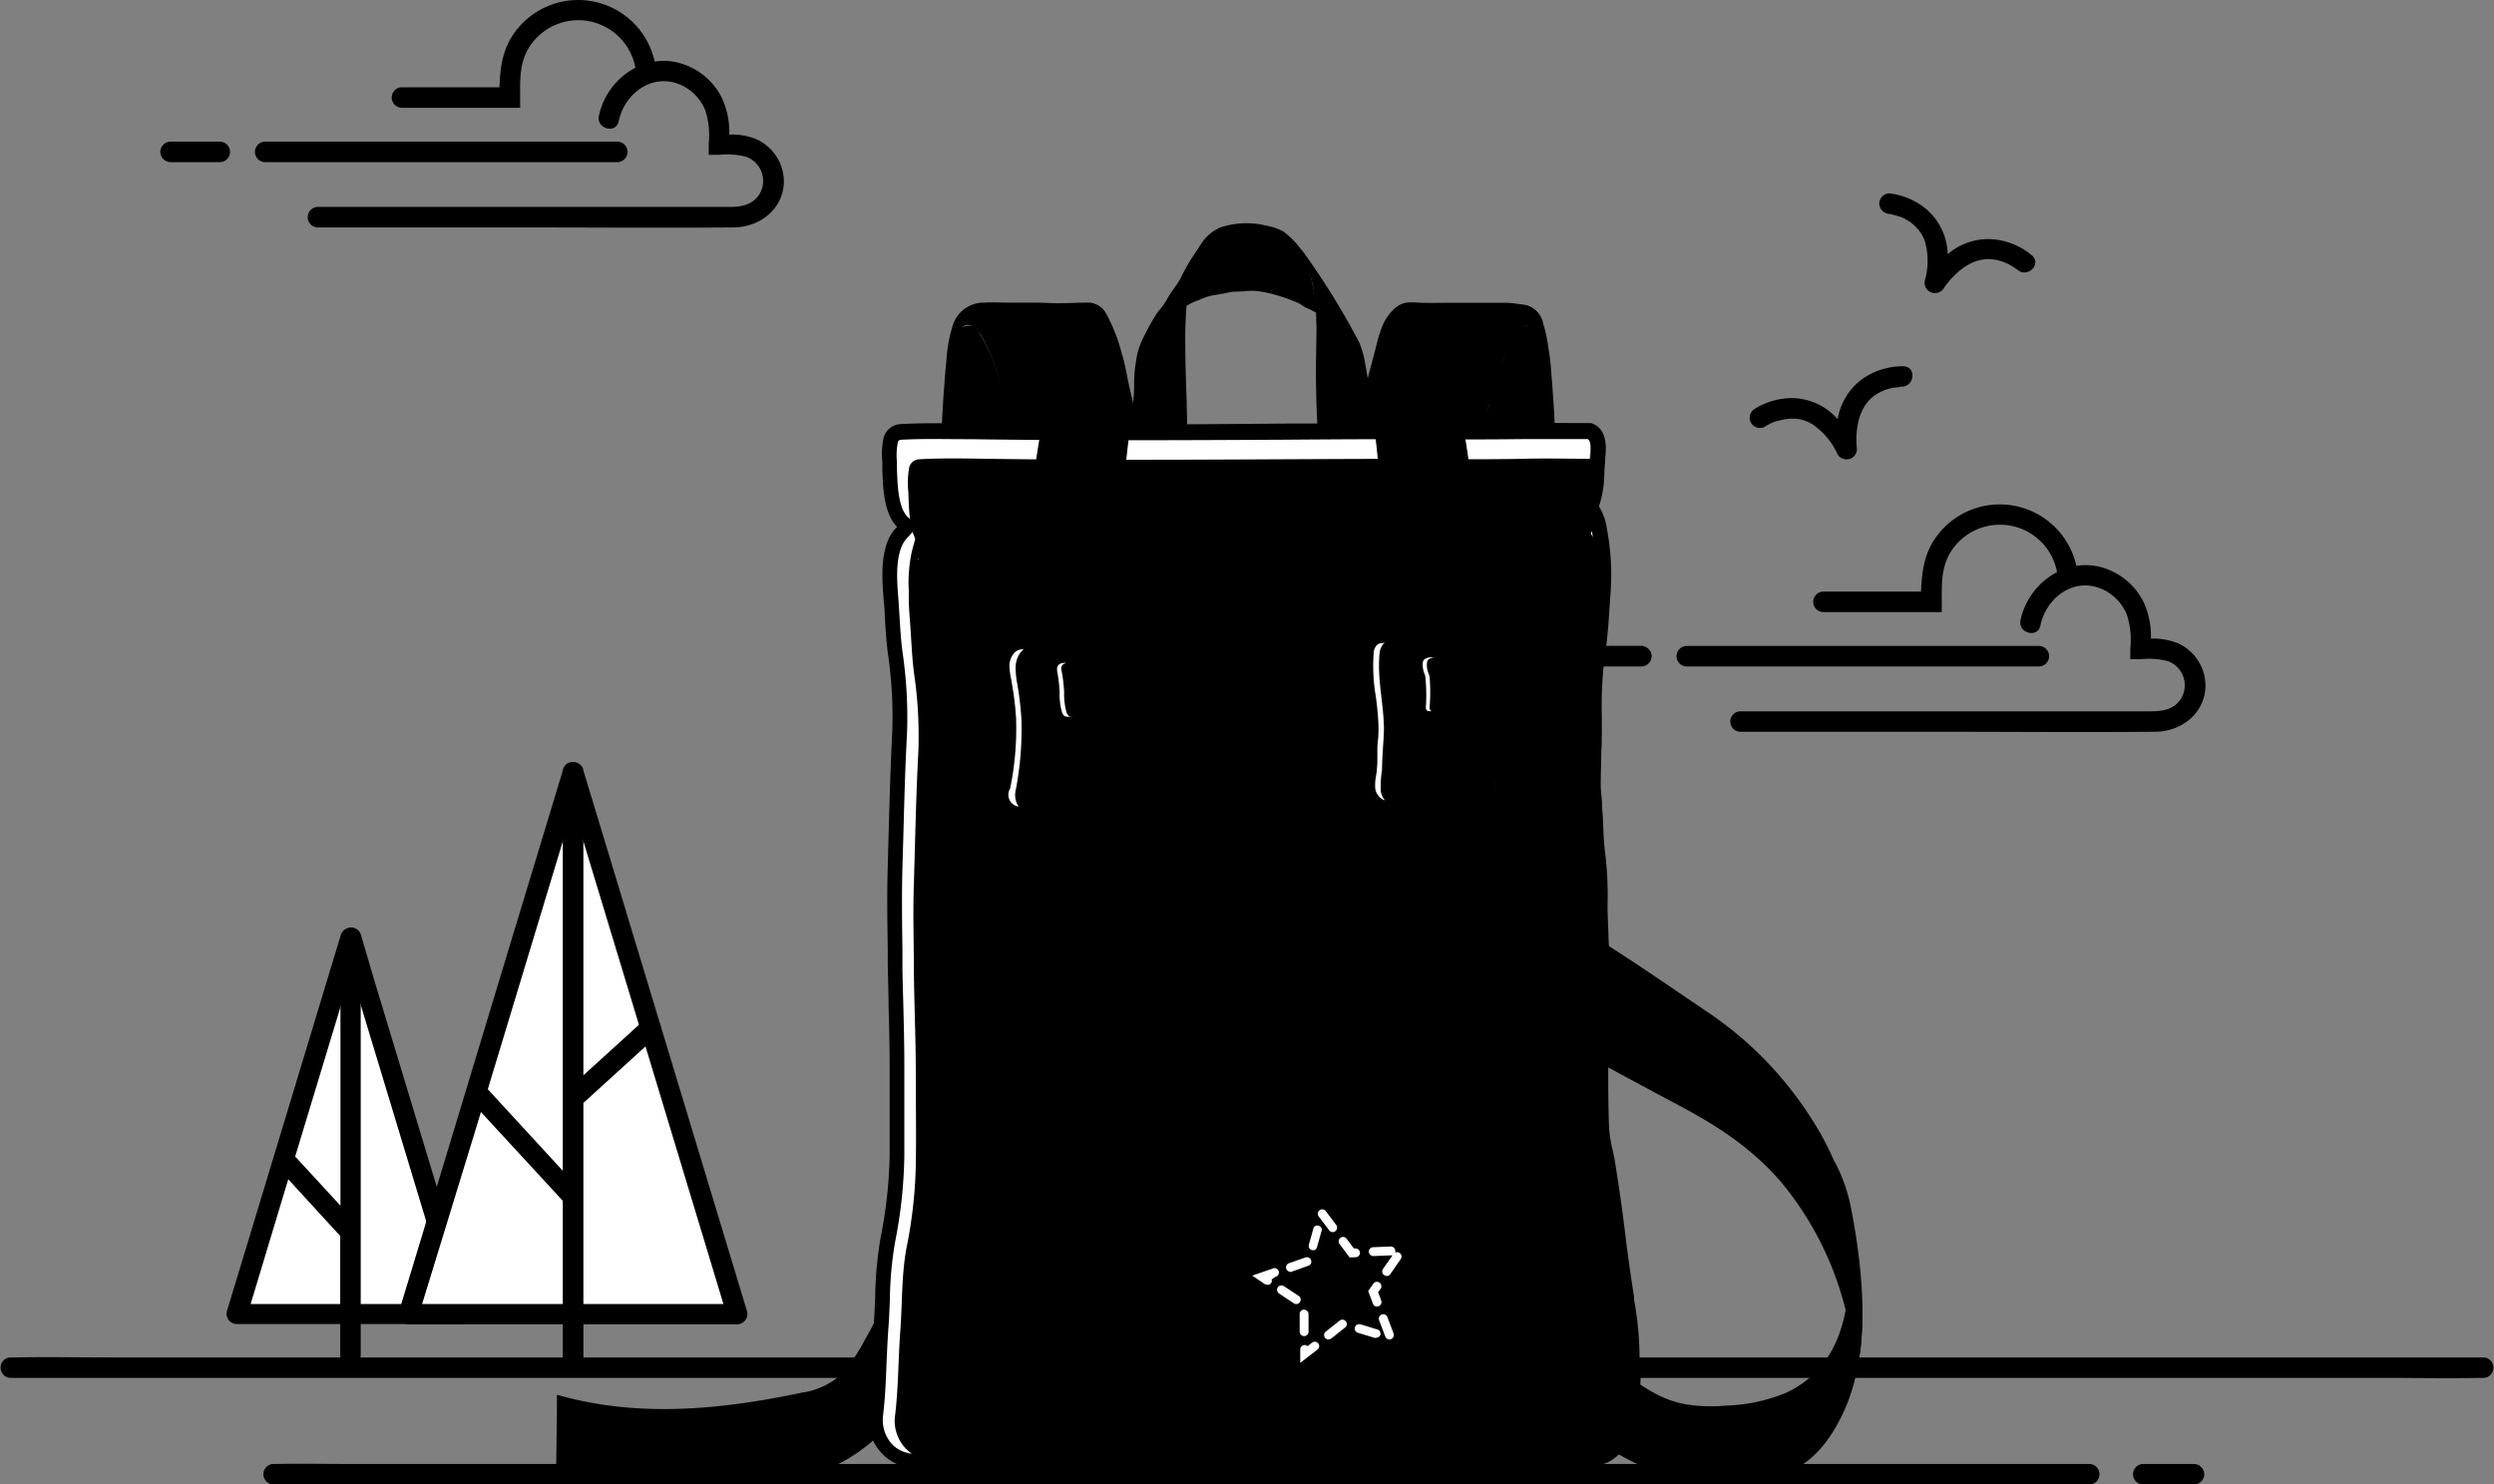 <svg xmlns="http://www.w3.org/2000/svg" viewBox="0 0 304 181">
  <rect x="0" y="0" width="304" height="181" fill="#808080" stroke="none"/>
  <g>
    <path class="slds-illustration__fill-primary" d="M185.78,110.19c.39,4.66,1.09,10.19,1.7,14.83,5.31,2.84,10.62,5.73,15.93,8.57,4.73,2.52,9.6,5.18,13.94,10.12a39.15,39.15,0,0,1,8.94,20.8c.56-3.37,0-7.3-.37-11-.71-6.94-2.35-11.94-5.48-16.8a43.86,43.86,0,0,0-12.92-13.18c-5.36-3.63-10.72-7.36-16.13-10.57A34,34,0,0,0,185.78,110.19Z"/>
    <path class="slds-illustration__fill-secondary" d="M226.22,167.79l-.38-3.23A39.07,39.07,0,0,0,217,144c-4.38-5-9.39-7.66-13.81-10q-4.41-2.36-8.81-4.74l-7.11-3.83-.21-.11,0-.23c-.63-4.75-1.32-10.23-1.71-14.85l-.06-.72.67.25a33.17,33.17,0,0,1,5.69,2.83c4.54,2.68,9.1,5.78,13.51,8.78l2.65,1.8a44.15,44.15,0,0,1,13.05,13.31c3.18,4.94,4.84,10,5.55,17l.14,1.36a37.24,37.24,0,0,1,.23,9.74Zm-38.31-43.07,6.91,3.73c2.93,1.58,5.87,3.17,8.8,4.73,4.49,2.4,9.58,5.11,14.07,10.22a38.84,38.84,0,0,1,8.37,17c-.06-1.78-.25-3.62-.45-5.43l-.14-1.37c-.7-6.82-2.32-11.78-5.41-16.6a43.43,43.43,0,0,0-12.79-13l-2.65-1.8c-4.4-3-9-6.09-13.47-8.76a35.29,35.29,0,0,0-4.85-2.49C186.69,115.25,187.32,120.29,187.91,124.72Z"/>
    <polygon fill="#FFFFFF" points="42.75 113.72 28.49 160.84 57.01 160.84 42.75 113.72"/>
    <path class="slds-illustration__fill-secondary" d="M54.8,159H30.55L34.77,145l7.46-24.62,1.72-5.7c.47-1.54-1.94-2.2-2.41-.67l-4.7,15.53-7.45,24.62-1.73,5.7a1.26,1.26,0,0,0,1.21,1.58H56.62a1.26,1.26,0,0,0,1.21-1.58l-4.7-15.52-7.45-24.62L44,114a1.25,1.25,0,0,0-2.41.67l4.7,15.52,7.45,24.62Z"/>
    <path class="slds-illustration__fill-secondary" d="M194.08,81.26h6A1.26,1.26,0,0,0,201.32,80a1.28,1.28,0,0,0-1.25-1.25h-6a1.25,1.25,0,0,0,0,2.5Z"/>
    <path class="slds-illustration__fill-secondary" d="M205.61,81.26h42.91a1.25,1.25,0,0,0,0-2.5H205.61a1.25,1.25,0,0,0,0,2.5Z"/>
    <path class="slds-illustration__fill-secondary" d="M265.54,78.46a7.93,7.93,0,0,0-3.36-.59,10,10,0,0,0-.91-4.5,8.22,8.22,0,0,0-4.66-4.06,7.38,7.38,0,0,0-3.52-.32,9.56,9.56,0,0,0-16.93-3.73c-1.61,2.1-1.9,4.39-2,6.87H222.27a1.25,1.25,0,0,0,0,2.5h14.42V73.38c0-2.21-.09-4.29,1.17-6.21a7.08,7.08,0,0,1,12.88,2.59,8.61,8.61,0,0,0-4.45,5.86c-.33,1.57,2.08,2.24,2.41.67.71-3.41,4.08-6,7.55-4.45a5.75,5.75,0,0,1,3,3.11,9.86,9.86,0,0,1,.42,4.08h0v1.35h1.25a9.18,9.18,0,0,1,3.35.24,3.13,3.13,0,0,1,1.57,4.58c-.87,1.35-2.3,1.53-3.74,1.53H212.05a1.25,1.25,0,0,0,0,2.49h23.83c8.93,0,17.86.08,26.78,0,3.16,0,6.06-2.16,6.17-5.5A5.71,5.71,0,0,0,265.54,78.46Z"/>
    <path class="slds-illustration__fill-secondary" d="M1.21,168H290.57c3.9,0,7.81.08,11.71,0h.51a1.25,1.25,0,0,0,0-2.49H13.43c-3.9,0-7.81-.08-11.71,0H1.21a1.25,1.25,0,0,0,0,2.49Z"/>
    <path class="slds-illustration__fill-primary" d="M33.36,181H245.7c2.86,0,5.73.07,8.6,0h.36a1.25,1.25,0,0,0,0-2.5H42.33c-2.86,0-5.73-.06-8.6,0h-.37a1.25,1.25,0,0,0,0,2.5Z"/>
    <path class="slds-illustration__fill-primary" d="M261.25,181h6.18a1.26,1.26,0,0,0,1.25-1.25,1.28,1.28,0,0,0-1.25-1.25h-6.18a1.25,1.25,0,0,0,0,2.5Z"/>
    <path class="slds-illustration__fill-primary" d="M109.56,150.51c-.12,5.14-2.16,9.4-4.22,13a17.61,17.61,0,0,1-3.23,4.43,8.92,8.92,0,0,1-4.3,1.85c-9.94,2.09-20,3.11-29.92.27,0,3-.08,7.4-.12,10.4,9.78.6,14.18.47,21.36.48,5.27,0,8.66-.3,12.82-2.32s8.16-5.85,10.91-11.85A111.52,111.52,0,0,0,109.56,150.51Z"/>
    <path fill="#FFFFFF" d="M118.22,52.33c-2.93,0-5.59-.1-8.52.07a1.32,1.32,0,0,0-1.18.92,10.89,10.89,0,0,0-.12,3.14c.09,2.56.1,6.18,2.19,7.3a11.06,11.06,0,0,0-1.46,1.92c-.91,2-.73,4.62-.56,6.81s.23,4.46.52,6.67a53.43,53.43,0,0,1,.53,9.7c-.28,5.4-.39,10.87-.55,16.24-.11,4,0,7.74,0,11.71.06,4.12.22,8.2.23,12.32,0,3.68,0,7.44,0,11.13a56.89,56.89,0,0,1-1.1,10.14c-.69,3.5-.55,7.08-.83,10.67s-.22,7-.63,10.44a5,5,0,0,0,4.76,5.71c3.46.06,6.94-.07,10.4-.07,18,0,35.9.12,53.63,0,5.83,0,11.54.41,17.36,0a5.35,5.35,0,0,0,1.77-.39c1.88-.94,2.71-2.91,3.33-4.64.42-1.18-.05-2.56.12-3.8a32,32,0,0,0-.09-4.15,42.21,42.21,0,0,0-.68-6.54c-.29-1.85-.56-3.73-.81-5.55-.18-1.34-.32-2.65-.5-4-.29-2.23-.63-4.51-1-6.75a36.91,36.91,0,0,1-.74-4.39c-.09-2.52-.11-5-.11-7.48,0-2.07.17-4.11.17-6.17v-5.92l-.24-6.8a50,50,0,0,0-.28-6.81c-.27-1.9-.21-3.84-.39-5.75-.06-.68-.2-1.83-.21-2.51,0-2.37.13-5,.13-7.47a56.74,56.74,0,0,1,.38-8.55c.4-2.52.5-5,.68-7.59a29.21,29.21,0,0,0-.44-7.56,5.3,5.3,0,0,0-1.12-2.69c.83-1.35.73-4.06.91-5.94.13-1.27.26-2.9-1-3.38-2.75,0-5.41-.07-8.21,0-3.78,0-7.38.06-11.26,0C154.66,52.35,136.72,52.6,118.22,52.33Z"/>
    <path class="slds-illustration__fill-secondary" d="M191.55,161.07A86.74,86.74,0,0,0,192.84,174a25.42,25.42,0,0,0,23.61,6c3.59-.89,6.15-3.41,8.15-7.58,3.41-7.11,2.67-16.61,1.05-25a20.67,20.67,0,0,0-2.09-5.93,51.84,51.84,0,0,1,1.82,11.63c.17,3.88-.28,7.86-1.79,10.94a12.16,12.16,0,0,1-5.86,5.75,20.67,20.67,0,0,1-7.33,1.57,19.43,19.43,0,0,1-5-.17,12.82,12.82,0,0,1-3.34-1.14,20.61,20.61,0,0,1-2.56-1.56A33.48,33.48,0,0,1,191.55,161.07Z"/>
    <path class="slds-illustration__fill-primary" d="M116.12,42.59a5.23,5.23,0,0,1,.8-2.37,1.54,1.54,0,0,1,1.33-.49,1.06,1.06,0,0,1,.65.2,2,2,0,0,1,.45.62,23.37,23.37,0,0,1,1.46,2.82c1.12,2.65,2.08,6.94,3.26,9.5-.09-.2-1.12,0-1.3,0H117.2a4.7,4.7,0,0,1-1.76-1,8.2,8.2,0,0,1,0-2c0-.75.07-1.5.12-2.25C115.71,45.89,115.86,44.22,116.12,42.59Z"/>
    <path class="slds-illustration__fill-secondary" d="M123.68,51.91c-1-1.63-1.39-3.93-2-6a22.82,22.82,0,0,0-2-4.87c-.45-.8-1.18-1.44-1.77-1.43s-1,.78-1.28,1.62a36.71,36.71,0,0,0-.86,5.91c-.14,1.33-.28,3.36-.36,4.76l-.62,0c.09-1.34.15-2.87.25-4.09s.16-2.45.31-3.71a17.55,17.55,0,0,1,.79-4.43,3.94,3.94,0,0,1,3.83-2.77c1-.06,2.18,0,3.27,0h3.17c.92,0,1.82.09,2.78.07,1.19,0,2.36-.08,3.54-.08a2.57,2.57,0,0,1,2.14,1.42,21.12,21.12,0,0,1,1.88,4.84c.5,1.67.66,3,1,4.41.27,1.14.55,2.28.72,3.48.07.48.15.78.19,1.17C133.67,52.27,128.68,52,123.68,51.91Z"/>
    <path class="slds-illustration__fill-primary" d="M144.52,37.36a17.34,17.34,0,0,1,.23-2.17,22.34,22.34,0,0,1,.38-2.22,8.75,8.75,0,0,1,1.57-3.65,5.5,5.5,0,0,1,2-1.57,10.2,10.2,0,0,1,5.66-.24,7.2,7.2,0,0,1,2.06.71,10.27,10.27,0,0,1,2.34,2.43,8.28,8.28,0,0,1,1,2.93c.11.45.16.92.27,1.37a14.31,14.31,0,0,1,.47,3.24,7.78,7.78,0,0,0-1.29-.66c-.33-.17-.64-.44-1-.6a19.55,19.55,0,0,0-2.28-.84,15.24,15.24,0,0,0-2.45-.57,7,7,0,0,0-1.89,0c-.63.06-1.27,0-1.89.15s-1.48.26-2.21.41a10.45,10.45,0,0,0-1.38.51,7.26,7.26,0,0,0-1.36.63A2.45,2.45,0,0,0,144.52,37.36Z"/>
    <path class="slds-illustration__fill-secondary" d="M146.81,29.34a13.92,13.92,0,0,0-2,6.08,53.09,53.09,0,0,0-.33,6.93c0,3.27.22,6.47.21,9.74-2.34-.1-4.71,0-7.06.12a9.12,9.12,0,0,0,.24-1.45,20.38,20.38,0,0,0,.37-3.93,16.43,16.43,0,0,1,.24-2.82,8.52,8.52,0,0,1,.92-2.9A25,25,0,0,1,141.15,38a8.81,8.81,0,0,0,1.18-1.64c.4-.77,1.19-1.66,1.58-2.44A23,23,0,0,1,146.81,29.34Z"/>
    <path class="slds-illustration__fill-secondary" d="M160.61,52.35q-.29-5-.17-9.92c0-1.11.07-2.22,0-3.33a21.9,21.9,0,0,0-1.79-8.67,91.8,91.8,0,0,1,7,11.26,11,11,0,0,1,.71,2.38c.12.7.25,1.39.36,2.1,0,.32,0,.65.12,1s.09.36.12.55a3.94,3.94,0,0,1,0,.6l0,3.66a25.12,25.12,0,0,1-3.77.31,9.93,9.93,0,0,0-1.22,0A5.42,5.42,0,0,1,160.61,52.35Z"/>
    <path class="slds-illustration__stroke-primary slds-illustration__fill-primary" stroke-miterlimit="10" stroke-width="0.25" d="M180.6,51.87l.52-1.43a10.67,10.67,0,0,0,.38-1.17c.13-.59.19-1.22.34-1.79a9.29,9.29,0,0,1,.43-1.12c.29-.7.56-1.44.83-2.18a10.7,10.7,0,0,0,.38-1.21,4.25,4.25,0,0,1,.45-1.41c.22-.3.57-.39.67-.85.14-.63.71-.69,1.09-.87a1.42,1.42,0,0,1,1.06-.14,1.4,1.4,0,0,1,.79,1.1c0,.17,0,.36.06.54a9.09,9.09,0,0,0,.15.91c.09.44.19.87.3,1.3.06.25.13.49.17.75s0,.38.06.57c.19,2.31.28,4.65.25,7C185.87,51.91,183.26,51.91,180.6,51.87Z"/>
    <path class="slds-illustration__fill-secondary" d="M165.22,51.81,167.8,42a15.3,15.3,0,0,1,.71-2.26,5.84,5.84,0,0,1,1.73-2.33c1-.75,2-.52,3.1-.49s2.33,0,3.49,0,2.34,0,3.5,0,2,0,3.11,0c.82,0,1.66.15,2.47.25a2.89,2.89,0,0,1,2.2,2.29,19.19,19.19,0,0,1,.67,3.27,19,19,0,0,1,.26,2.08c.12,1.51.22,2.72.31,4.15.07,1,.14,2,.14,3.07h-1.08c0-1.71-.12-3.41-.24-5.11-.07-1.12-.21-2.2-.31-3.31a14.58,14.58,0,0,0-.6-3,1.26,1.26,0,0,0-1.12-.93,2.5,2.5,0,0,0-1.46,1.14,10.42,10.42,0,0,0-1.49,3.29c-.38,1.19-.72,2.42-1.14,3.59-.25.71-.48,1.39-.72,2.23s-.36,1.41-.56,2.09A98.47,98.47,0,0,1,165.22,51.81Z"/>
    <path class="slds-illustration__fill-secondary" d="M111.8,66.65s.51,0,.47,0l-.06,0c-1.39-1.45-1.41-4.45-1.49-6.65a10.4,10.4,0,0,1,.12-3.07A1.31,1.31,0,0,1,112,56c2.88-.16,5.5-.1,8.38-.06,18.21.26,35.87,0,54.29,0,3.82.07,7.36.07,11.08,0,2.76-.08,5.37,0,8.08,0,1.21.47,1.08,2.07.95,3.3-.18,1.84-.07,4.5-.89,5.82a5.08,5.08,0,0,1,1.1,2.63,28.92,28.92,0,0,1,.44,7.41c-.19,2.49-.29,5-.67,7.43a54.2,54.2,0,0,0-.38,8.36c0,2.43-.16,5-.13,7.32,0,.66.14,1.79.21,2.45.17,1.87.12,3.78.38,5.64a47.68,47.68,0,0,1,.27,6.66l.24,6.65v5.8c0,2-.16,4-.16,6,0,2.43,0,4.87.1,7.33A35.47,35.47,0,0,0,196,143c.35,2.19.68,4.43,1,6.6.17,1.31.31,2.6.49,3.91.24,1.78.51,3.62.79,5.43a40.47,40.47,0,0,1,.68,6.4,30.76,30.76,0,0,1,.08,4.07c-.16,1.21.3,2.57-.12,3.72-.6,1.69-1.42,3.62-3.27,4.54a4.94,4.94,0,0,1-1.74.38c-5.73.4-11.35,0-17.09,0-17.44.12-35.07,0-52.78,0-3.41,0-6.84.13-10.24.07a4.87,4.87,0,0,1-4.69-5.59c.41-3.41.37-6.79.63-10.22s.13-7,.81-10.44a55.47,55.47,0,0,0,1.08-9.93c.06-3.61,0-7.29,0-10.9,0-4-.17-8-.23-12.06,0-3.88-.14-7.57,0-11.46.16-5.25.26-10.61.54-15.89a52.13,52.13,0,0,0-.52-9.5c-.28-2.16-.34-4.35-.51-6.53s-.35-4.72.55-6.67a3.16,3.16,0,0,1,.49-.77c0-.05-.29-.23-.25-.27Z"/>
    <path class="slds-illustration__fill-primary" d="M188.19,179.16c-1.88,0-3.75,0-5.59-.09-2.08,0-4.22-.1-6.34-.08-11.93.07-24.16,0-36,0-7.46,0-14.93-.09-22.44,0-2,0-4.17.06-6.26,0a5.68,5.68,0,0,1-4.26-2,6.16,6.16,0,0,1-1.44-4.8c.24-2,.33-4.14.41-6.17.06-1.4.11-2.85.22-4.29.09-1.18.14-2.38.19-3.54a46.25,46.25,0,0,1,.66-7.28,56.15,56.15,0,0,0,1.1-10c0-2.86,0-5.8,0-8.65v-2.51c0-2.42-.07-4.86-.13-7.23,0-1.71-.08-3.42-.1-5.14l0-1.77c-.05-3.4-.1-6.62,0-10l.1-3.73c.12-4.14.23-8.43.45-12.61a53,53,0,0,0-.53-9.58c-.19-1.52-.29-3-.38-4.54,0-.74-.09-1.48-.15-2.22-.16-2.12-.39-5,.65-7.29a5.17,5.17,0,0,1,1-1.4c-1.62-1.66-1.72-4.73-1.8-7.07l0-.85a9.54,9.54,0,0,1,.17-3,2.28,2.28,0,0,1,2-1.61c2.78-.15,5.34-.11,8.06-.07h.6c13,.19,25.51.12,38.72,0,5.61,0,11.26,0,17-.06,3.54.07,7,.07,11.36,0,2.1-.06,4.17,0,6.17,0l2.14,0h.17l.16.06c1.91.75,1.68,3.08,1.56,4.34,0,.45-.07,1-.1,1.49a13.75,13.75,0,0,1-.66,4.29,6.54,6.54,0,0,1,.95,2.62,29.9,29.9,0,0,1,.47,7.85l-.12,1.69c-.13,2-.26,4-.58,6a48.66,48.66,0,0,0-.37,7.54v.91c0,1.13,0,2.3-.07,3.45,0,1.42-.08,2.76-.06,4,0,.5.09,1.3.15,1.94l0,.52c.08.83.12,1.68.15,2.49.05,1.13.09,2.19.24,3.25a43.18,43.18,0,0,1,.29,6.29v.68l.24,6.79v6c0,1.06,0,2.12-.08,3.14s-.08,2-.08,3.06c0,2.2,0,4.81.1,7.5a16,16,0,0,0,.42,2.66c.12.54.24,1.08.32,1.63.39,2.39.72,4.68,1,6.81l.24,1.91c.08.7.16,1.39.26,2.09.25,1.83.52,3.72.81,5.57l0,.32a40.25,40.25,0,0,1,.66,6.39c0,.49,0,1,.07,1.49a13.79,13.79,0,0,1,0,2.8,7.57,7.57,0,0,0,0,1.42,6.22,6.22,0,0,1-.18,2.59c-.74,2.07-1.71,4.13-3.82,5.17a6.06,6.06,0,0,1-2.13.49C192,179.12,190.07,179.16,188.19,179.16Zm-11.21-2c1.91,0,3.81,0,5.66.09,3.63.09,7.38.17,11.08-.09a4.22,4.22,0,0,0,1.44-.3c1.6-.79,2.34-2.55,2.91-4.14a4.79,4.79,0,0,0,.08-1.84,9,9,0,0,1,0-1.8,11.63,11.63,0,0,0,0-2.43c0-.54-.08-1.08-.08-1.62a38.64,38.64,0,0,0-.63-6.11l0-.32c-.29-1.86-.57-3.77-.82-5.6-.1-.71-.18-1.42-.27-2.12s-.15-1.26-.23-1.89c-.28-2.11-.62-4.39-1-6.76-.08-.52-.19-1-.3-1.53a17,17,0,0,1-.46-3c-.1-2.71-.11-5.34-.11-7.56,0-1,0-2.11.08-3.13s.09-2.05.09-3.07v-6l-.24-7.5a43.05,43.05,0,0,0-.28-6,33.38,33.38,0,0,1-.25-3.42c0-.79-.07-1.61-.14-2.4l-.05-.51c-.07-.67-.16-1.51-.17-2.09,0-1.33,0-2.75.07-4.12,0-1.14.06-2.28.06-3.4V87.6a50.3,50.3,0,0,1,.4-7.82c.3-1.94.43-3.84.56-5.85l.12-1.71a28.35,28.35,0,0,0-.44-7.36,4.27,4.27,0,0,0-.93-2.28l-.43-.51.35-.57c.51-.81.6-2.51.69-4,0-.55.05-1.09.1-1.57.1-1,.16-2.07-.29-2.39h-1.92c-2,0-4,0-6.12,0-4.36.05-7.87.05-11.42,0q-8.53,0-17,.07c-13.22.07-25.71.13-38.75-.06h-.61c-2.68,0-5.21-.08-7.93.07a.41.41,0,0,0-.35.26,8.11,8.11,0,0,0-.12,2.4l0,.87c.08,2.26.18,5.35,1.72,6.18l.93.49-.62.85a7.66,7.66,0,0,1-.66.79,3.58,3.58,0,0,0-.72,1c-.84,1.83-.64,4.46-.49,6.39q.09,1.13.15,2.25c.09,1.45.18,3,.37,4.41a54.58,54.58,0,0,1,.55,9.91c-.23,4.17-.34,8.44-.45,12.57l-.11,3.73c-.09,3.38-.05,6.58,0,10l0,1.77c0,1.71.07,3.42.11,5.13.06,2.37.12,4.83.12,7.26l0,2.51c0,2.86,0,5.81,0,8.69a58,58,0,0,1-1.13,10.37,44.09,44.09,0,0,0-.63,7c-.05,1.18-.09,2.4-.19,3.61-.1,1.41-.16,2.84-.22,4.23-.08,2.06-.17,4.19-.42,6.3a4.37,4.37,0,0,0,1,3.39,3.91,3.91,0,0,0,2.91,1.33c2.06,0,4.17,0,6.21,0,7.52-.1,15,0,22.46,0,11.83,0,24.07,0,36,0Z"/>
    <path class="slds-illustration__fill-primary" d="M112,65.31a.93.93,0,0,1-.9-.72.91.91,0,0,1,.7-1.09c3.62-.81,7.93-.68,12.09-.56,2.27.07,4.63.14,6.86.06a.92.92,0,1,1,.06,1.83c-2.29.09-4.67,0-7,0-4.24-.13-8.24-.25-11.64.51Z"/>
    <path class="slds-illustration__fill-primary" d="M136.59,64.93a.91.91,0,0,1-.22-1.8,18.49,18.49,0,0,1,4.48-.34c9.76.07,19.64,0,29.36-.29h0a.92.92,0,0,1,.91.89.9.9,0,0,1-.89.94c-9.74.26-19.64.36-29.43.29a17.2,17.2,0,0,0-4,.29Z"/>
    <path class="slds-illustration__fill-primary" d="M176.59,64.29a.91.91,0,0,1-.18-1.81,45.38,45.38,0,0,1,9.92-.48l1.81,0c.93,0,1.85,0,2.78,0l.79,0a5.65,5.65,0,0,0,1.81-.11.92.92,0,1,1,.75,1.67,6.27,6.27,0,0,1-2.62.27c-.25,0-.49,0-.69,0-1,0-1.9,0-2.85,0l-1.82,0a43.26,43.26,0,0,0-9.52.44Z"/>
    <path class="slds-illustration__fill-primary" d="M167.62,52a7.73,7.73,0,0,0-.11-2c0-.24-.14-.52-.36-.56a.36.36,0,0,0-.35.18,1.17,1.17,0,0,0-.15.42,8,8,0,0,0-.17,1.89A3.36,3.36,0,0,1,167.62,52Z"/>
    <path class="slds-illustration__fill-primary" d="M190,173.58a14.92,14.92,0,0,1-1.52-.1,298.37,298.37,0,0,0-29.85-.79l-23.81.17a164.57,164.57,0,0,1-17.72-.55c-.53-.05-1.08-.06-1.61-.07a16.85,16.85,0,0,1-2.12-.12.92.92,0,0,0-.36,0,1.36,1.36,0,0,1-1.39-.39,4.55,4.55,0,0,1-1.28-2,3.54,3.54,0,0,1,.21-2,5.43,5.43,0,0,0,.29-1.74c0-.25,0-.51.06-.76s.05-.62.08-.94a16.53,16.53,0,0,1,.18-1.74c.06-.31.11-.64.15-1,.08-.51.16-1,.27-1.55a15.47,15.47,0,0,0,.23-2.58v-.36l.06-1.15c0-.66.08-1.34.07-2v-.09a21.12,21.12,0,0,1,.11-3.28c.1-.67.14-1.38.18-2.06s.07-1.19.14-1.78c.12-1,.17-2.06.22-3.07l0-.6c0-.54.08-1.12.14-1.69.08-.72.15-1.46.16-2.14a29.33,29.33,0,0,1,.55-5.43,20.45,20.45,0,0,0,.33-3.2c0-.57,0-1.14.11-1.74a30.35,30.35,0,0,0,.09-3.31v-1.35a21.69,21.69,0,0,0-.35-4.45,19.68,19.68,0,0,1-.31-2.79c-.06-.77-.11-1.56-.23-2.38l0-.16a19.7,19.7,0,0,1-.24-2.14,8.64,8.64,0,0,0-.44-2.06c-.13-.43-.26-.87-.35-1.32a9.13,9.13,0,0,1,0-2.86c0-.35.1-.68.17-1a4,4,0,0,0,.07-2,7.48,7.48,0,0,1-.17-2.77l0-.62a11.27,11.27,0,0,0,0-2.9,3.74,3.74,0,0,1,.1-1.48,5.67,5.67,0,0,0,.11-.64,9.86,9.86,0,0,0-.08-1.85,10.54,10.54,0,0,1-.08-2,18.43,18.43,0,0,0,0-2.23c0-.56,0-1.12,0-1.7l0-.76a19.51,19.51,0,0,0-.1-3.34c-.14-.93-.21-1.86-.28-2.77,0-.66-.1-1.32-.17-2a12.79,12.79,0,0,0-.27-1.44,15.19,15.19,0,0,1-.39-2.73c0-.38-.06-.75-.1-1.1a11,11,0,0,1-.12-1.61A19.48,19.48,0,0,1,111,68a13.5,13.5,0,0,1,.4-1.69l.06-.21a3.27,3.27,0,0,1,1.13-1.79l.56.72a2.49,2.49,0,0,0-.81,1.32l-.06.21a11.86,11.86,0,0,0-.37,1.59,18.86,18.86,0,0,0-.26,3,13.15,13.15,0,0,0,.12,1.5c0,.37.08.76.11,1.16a14,14,0,0,0,.37,2.58,14.92,14.92,0,0,1,.28,1.54c.07.67.13,1.34.18,2,.06.88.13,1.8.27,2.69a19.78,19.78,0,0,1,.1,3.51l0,.75c0,.56,0,1.1,0,1.64a18.44,18.44,0,0,1,0,2.35,10.63,10.63,0,0,0,.08,1.84,10.76,10.76,0,0,1,.09,2c0,.26-.08.51-.13.75a2.7,2.7,0,0,0-.09,1.13,12.15,12.15,0,0,1,0,3.13l0,.61a6.91,6.91,0,0,0,.13,2.44,4.82,4.82,0,0,1,0,2.39c-.06.31-.12.62-.16.94a8.52,8.52,0,0,0,0,2.57c.09.43.21.84.33,1.25a9.06,9.06,0,0,1,.47,2.28c0,.72.14,1.39.24,2l0,.16c.13.86.19,1.67.24,2.46a22.7,22.7,0,0,0,.3,2.67,22.43,22.43,0,0,1,.37,4.64v1.33a30.21,30.21,0,0,1-.1,3.41c0,.58-.08,1.14-.1,1.69a20.86,20.86,0,0,1-.35,3.34,28.58,28.58,0,0,0-.53,5.27c0,.72-.09,1.48-.16,2.21-.06.56-.12,1.12-.15,1.65l0,.6c0,1-.1,2.07-.22,3.13-.07.57-.1,1.15-.13,1.72s-.09,1.43-.19,2.14a20.27,20.27,0,0,0-.1,3.13v.1c0,.69,0,1.39-.07,2.06,0,.38,0,.76-.06,1.13v.36a15.69,15.69,0,0,1-.25,2.74c-.1.5-.18,1-.26,1.5,0,.33-.1.66-.16,1-.09.51-.13,1.09-.17,1.64,0,.34-.05.67-.08,1s0,.47-.05.71a6.05,6.05,0,0,1-.36,2,2.61,2.61,0,0,0-.17,1.49,3.78,3.78,0,0,0,1,1.56c.22.22.3.2.59.15a1.76,1.76,0,0,1,.67,0,14.28,14.28,0,0,0,2,.12,16.14,16.14,0,0,1,1.69.07,165.19,165.19,0,0,0,17.62.54l23.81-.17a297.29,297.29,0,0,1,29.94.8,6.42,6.42,0,0,0,3.1-.2,6.18,6.18,0,0,0,2.61-3,6.41,6.41,0,0,0,1-2.48,6.3,6.3,0,0,0-.31-2.1l-.09-.36a24.33,24.33,0,0,1-.69-5.32c0-.84,0-1.68,0-2.52s0-1.84,0-2.75a50.64,50.64,0,0,0-.57-5.37l-.07-.52c-.68-4.81-1.1-8.81-1.32-12.56s-.25-7.61-.09-11.4a9.4,9.4,0,0,0,0-1.17c0-.3,0-.6,0-.89,0-1.69-.11-3.41-.19-5.07l-.08-1.6c-.05-1.1-.11-2.23-.06-3.36,0-.37,0-.75.07-1.13a18.73,18.73,0,0,0,.07-2.1,20,20,0,0,0-.22-2l-.07-.45a46.76,46.76,0,0,1-.29-10.64,20.1,20.1,0,0,0-.38-4.87,20.42,20.42,0,0,1-.36-5.29c.13-1.26.39-2.52.64-3.74a24.75,24.75,0,0,0,.71-5.55,7.1,7.1,0,0,1,.27-1.9l.75-2.91a3.89,3.89,0,0,0,.09-.79,5,5,0,0,1,.08-.84,9.66,9.66,0,0,0,0-3.08,9.43,9.43,0,0,0-.46-2.25,5.69,5.69,0,0,0-.67-1.08l-.16-.23.76-.52.15.22a6.65,6.65,0,0,1,.78,1.28,9.94,9.94,0,0,1,.51,2.47,10.65,10.65,0,0,1,0,3.38,3.93,3.93,0,0,0-.06.69,4.77,4.77,0,0,1-.12,1L193,74.46a6.07,6.07,0,0,0-.24,1.65,25.74,25.74,0,0,1-.73,5.76c-.24,1.19-.5,2.43-.63,3.65a20,20,0,0,0,.36,5,21.2,21.2,0,0,1,.38,5.09,46.14,46.14,0,0,0,.29,10.44l.07.45a20.83,20.83,0,0,1,.23,2.12,20,20,0,0,1-.07,2.2c0,.37-.06.74-.07,1.11-.05,1.09,0,2.2.06,3.27l.08,1.6c.08,1.67.17,3.4.19,5.11,0,.27,0,.55,0,.84s.06.85.05,1.27a109.39,109.39,0,0,0,.08,11.31c.22,3.73.64,7.69,1.32,12.48l.07.52a49.44,49.44,0,0,1,.58,5.47c0,.93,0,1.88,0,2.8s0,1.66,0,2.48a23.12,23.12,0,0,0,.66,5.12l.09.35a7.17,7.17,0,0,1,.33,2.41,7.32,7.32,0,0,1-1.08,2.85c-.65,1.14-1.53,2.71-3.05,3.36A5.07,5.07,0,0,1,190,173.58Z"/>
    <path class="slds-illustration__fill-primary" d="M113.84,118.88c1.22.08,1.51.39,2.65,1.22.06-.59,1-1.34,1.35-1.38a5.13,5.13,0,0,1,1.92.7,5.07,5.07,0,0,0,1.59.68c.9.17,1.46,0,2.39.13l1.18.13c1.49.17,3-.08,4.48.09.48.06,1.2,0,2,0,.11,2.16,0,3.11.2,5.14-1.76-.16-3.53.08-5.36,0-1.26-.07-2.09-.34-3.14-.34s-1.65-.22-2.56-.29a30,30,0,0,1-3.44-.66,4.74,4.74,0,0,1-3-1.73c-.14-1.79-.26-2-.29-3.82"/>
    <path class="slds-illustration__fill-primary" d="M174.89,120.24c4.92-.37,10.5-.56,15.42-.93a9.26,9.26,0,0,1,2.17,0c0,1.39,0,3.08,0,4.47a73.9,73.9,0,0,0-12.53.43c-1.53.17-3.64.34-5.17.51Z"/>
    <path class="slds-illustration__fill-primary" d="M170.85,125c-8.49.37-17.66-.21-26,.08-3.35.11-6.42.12-9.29.24l.27-5c11.17.15,23.48.17,34.66-.07Z"/>
    <path class="slds-illustration__fill-primary" d="M113.13,110.79c5.73,1.31,11.51,1.51,17.28,1.7"/>
    <path class="slds-illustration__fill-primary" d="M129.54,112.92h0l-1.84-.07a.46.46,0,1,1,0-.91l1.83.06a.46.46,0,0,1,0,.92Zm-3.67-.14h0l-1.84-.1a.47.47,0,0,1-.43-.49.48.48,0,0,1,.49-.43l1.83.1a.46.46,0,0,1,0,.92Zm-3.66-.23h0l-1.83-.16a.46.46,0,0,1-.42-.5.48.48,0,0,1,.51-.41l1.82.16a.46.46,0,0,1,0,.91Zm-3.65-.36h-.06c-.61-.07-1.22-.16-1.83-.25a.47.47,0,0,1-.39-.52.48.48,0,0,1,.53-.39c.6.1,1.2.18,1.8.25a.47.47,0,0,1,.4.52A.46.46,0,0,1,118.56,112.19Zm-3.63-.57h-.09c-.6-.12-1.21-.24-1.81-.38a.47.47,0,0,1-.35-.55.47.47,0,0,1,.55-.35c.6.14,1.19.26,1.78.38a.45.45,0,0,1-.08.9Z"/>
    <path class="slds-illustration__fill-primary" d="M161.75,113.48a.46.46,0,0,1-.45-.46.45.45,0,0,1,.45-.46l1.83,0h0a.46.46,0,0,1,0,.92l-1.84,0Zm-1.83,0h0l-1.84,0a.46.46,0,0,1,0-.92l1.83,0a.46.46,0,1,1,0,.91Zm5.51,0a.46.46,0,0,1,0-.92l.88,0c.31,0,.62,0,.93,0a.46.46,0,0,1,.5.42.47.47,0,0,1-.42.5l-1,0-.88,0Zm-29.29,0a.46.46,0,0,1-.43-.3.48.48,0,0,1,.27-.59,10.79,10.79,0,0,1,1.86-.49.46.46,0,1,1,.15.91,10,10,0,0,0-1.69.44A.41.41,0,0,1,136.14,113.41Zm20.11,0h0l-1.83-.05a.47.47,0,0,1-.45-.48.5.5,0,0,1,.48-.44l1.83.06a.47.47,0,0,1,.45.47A.45.45,0,0,1,156.25,113.4Zm-3.67-.12h0l-1.84-.08a.45.45,0,0,1-.43-.48.48.48,0,0,1,.47-.44l1.84.08a.46.46,0,0,1,0,.92Zm-3.69-.16-1.84-.09a.46.46,0,0,1-.43-.48.45.45,0,0,1,.48-.44l1.79.09,0,.46Zm20.17-.13a.45.45,0,0,1-.44-.31.46.46,0,0,1,.29-.58l.15.43-.14-.44a.47.47,0,0,1,.59.26.45.45,0,0,1-.22.58l-.09,0Zm-23.82,0h0l-1.83-.09a.46.46,0,0,1-.44-.48.47.47,0,0,1,.48-.44l1.84.09a.46.46,0,0,1,0,.92Zm-3.66-.17h0c-.6,0-1.2,0-1.8,0a.48.48,0,0,1-.48-.44.47.47,0,0,1,.44-.48c.63,0,1.25,0,1.87,0a.46.46,0,0,1,0,.92Z"/>
    <path class="slds-illustration__fill-primary" d="M174.91,112.05a.46.46,0,0,1-.46-.42.47.47,0,0,1,.42-.5l1.83-.15a.47.47,0,0,1,.49.42.45.45,0,0,1-.42.49l-1.82.16Zm3.66-.3a.46.46,0,0,1,0-.92c.61,0,1.21-.09,1.82-.15a.46.46,0,0,1,.09.91l-1.84.16Zm3.65-.35a.45.45,0,0,1-.45-.4.46.46,0,0,1,.4-.51l1.81-.22a.46.46,0,0,1,.52.39.46.46,0,0,1-.4.51l-1.82.23Zm3.64-.45a.46.46,0,0,1-.05-.91l1.82-.23a.45.45,0,1,1,.12.9l-1.83.24Zm3.63-.56a.46.46,0,0,1-.44-.34.46.46,0,0,1,.32-.57,6.25,6.25,0,0,0,1.47-.57.46.46,0,1,1,.44.81,7.74,7.74,0,0,1-1.67.65Z"/>
    <path class="slds-illustration__fill-primary" d="M174.87,114.85a.46.46,0,0,1,0-.91l1.84-.14a.47.47,0,0,1,.48.43.46.46,0,0,1-.42.49l-1.83.13Zm3.67-.24a.46.46,0,0,1,0-.91l1.83-.09a.44.44,0,0,1,.48.45.46.46,0,0,1-.44.47l-1.83.08Zm12.84,0h0l-1.83-.07a.46.46,0,0,1-.44-.47.46.46,0,0,1,.46-.45h0l1.84.07a.46.46,0,0,1,0,.92Zm-9.17-.1a.46.46,0,1,1,0-.91c.61,0,1.22,0,1.84,0h0a.46.46,0,0,1,0,.91l-1.83,0Zm5.5,0h-1.83a.47.47,0,0,1-.46-.46.46.46,0,0,1,.46-.46h0l1.84,0a.44.44,0,0,1,.45.46A.46.46,0,0,1,187.71,114.45Z"/>
    <path class="slds-illustration__fill-primary" d="M174.87,118.28a.46.46,0,1,1,0-.91l1.84,0h0a.46.46,0,0,1,.46.45.47.47,0,0,1-.46.47Zm3.67,0a.46.46,0,0,1-.46-.46.45.45,0,0,1,.45-.46h1.84a.46.46,0,0,1,0,.91l-1.84,0Zm3.67,0a.47.47,0,0,1-.46-.46.46.46,0,0,1,.45-.46l1.84,0h0a.46.46,0,0,1,0,.92l-1.84,0Zm3.67,0a.46.46,0,0,1-.46-.45.47.47,0,0,1,.45-.47h1.84a.46.46,0,0,1,0,.91l-1.84,0Zm3.67,0a.47.47,0,0,1-.46-.46.46.46,0,0,1,.46-.46l1.83,0a.48.48,0,0,1,.46.46.45.45,0,0,1-.45.46l-1.84,0Z"/>
    <path class="slds-illustration__fill-primary" d="M165.65,116.61a.46.46,0,0,1-.45-.46.45.45,0,0,1,.45-.46c.68,0,1.27,0,1.8-.07a.46.46,0,1,1,.08.91c-.55,0-1.17.08-1.87.08Zm-1.83,0-1.85-.06a.45.45,0,0,1-.44-.47.49.49,0,0,1,.47-.45l1.77.07a.48.48,0,0,1,.48.46A.44.44,0,0,1,163.82,116.57Zm-3.67-.14h0l-1.83-.08a.46.46,0,0,1-.44-.48.47.47,0,0,1,.48-.44l1.83.09a.46.46,0,0,1,.44.48A.45.45,0,0,1,160.15,116.43Zm-3.67-.17h0l-1.83-.09a.47.47,0,0,1-.44-.48.45.45,0,0,1,.49-.44l1.83.09a.46.46,0,0,1,0,.92Zm-3.66-.19h0L151,116a.45.45,0,0,1-.43-.48.46.46,0,0,1,.48-.44l1.83.09a.46.46,0,0,1,0,.91Zm-3.67-.16h0l-1.83-.07a.46.46,0,0,1-.44-.47.5.5,0,0,1,.47-.45l1.84.07a.46.46,0,0,1,0,.92Zm-12.85,0a.46.46,0,0,1,0-.92l1.84-.07a.48.48,0,0,1,.48.44.46.46,0,0,1-.45.48l-1.82.07Zm9.18-.08h0l-1.83,0a.45.45,0,0,1-.45-.46.43.43,0,0,1,.46-.45l1.84,0a.46.46,0,0,1,.45.47A.46.46,0,0,1,145.48,115.79Zm-5.51,0a.45.45,0,0,1-.45-.46.44.44,0,0,1,.45-.46h1.84a.46.46,0,1,1,0,.91l-1.83,0Z"/>
    <path class="slds-illustration__fill-primary" d="M136.05,119.18a.46.46,0,0,1-.07-.91q.92-.15,1.83-.27a.44.44,0,0,1,.51.39.45.45,0,0,1-.39.51l-1.8.28Zm19.07-.13-.79,0a.46.46,0,1,1,0-.91h1.8a.47.47,0,0,1,.47.44.46.46,0,0,1-.44.47Zm12,0h-.09l-.63-.13a10.08,10.08,0,0,0-1.13-.21.46.46,0,0,1-.42-.5.48.48,0,0,1,.51-.41,10,10,0,0,1,1.24.22l.6.13a.46.46,0,0,1,.37.53A.47.47,0,0,1,167.16,119Zm1.81,0a.45.45,0,0,1-.44-.32.46.46,0,0,1,.31-.57L169,118a.46.46,0,0,1,.38.84l-.31.11A.3.3,0,0,1,169,119ZM158,119a.46.46,0,0,1,0-.91l1.84-.09a.49.49,0,0,1,.48.44.46.46,0,0,1-.44.48L158,119Zm-5.5-.07h0l-1.83-.16a.46.46,0,0,1,.08-.92l1.83.17a.44.44,0,0,1,.41.49A.46.46,0,0,1,152.52,118.88Zm9.16-.09a.46.46,0,0,1,0-.92l1.84-.08a.46.46,0,1,1,0,.92l-1.84.08Zm-22-.09a.46.46,0,0,1,0-.92c.61-.06,1.23-.11,1.84-.15a.46.46,0,1,1,.06.91c-.6,0-1.21.09-1.81.15Zm9.17-.13h0l-1.82-.09a.46.46,0,0,1,0-.92c.62,0,1.23.06,1.85.1a.47.47,0,0,1,.43.49A.47.47,0,0,1,148.86,118.57Zm-5.5-.11a.46.46,0,0,1-.46-.45.46.46,0,0,1,.44-.47q.84,0,1.68,0h.17a.46.46,0,0,1,0,.92H145q-.83,0-1.65,0Z"/>
    <path class="slds-illustration__fill-primary" d="M113.55,114.49a34.31,34.31,0,0,0,4.42,0,9.51,9.51,0,0,1,1.73.17c.29.06.77.11,1,.15a2.14,2.14,0,0,0,.87,0,37.66,37.66,0,0,1,8.75,0"/>
    <path class="slds-illustration__fill-primary" d="M121.31,115.35a2.43,2.43,0,0,1-.51-.06.45.45,0,0,1-.38-.52.44.44,0,0,1,.52-.38h0a1.49,1.49,0,0,0,.6,0c.36-.06.72-.1,1.08-.14a.46.46,0,1,1,.1.91c-.34,0-.69.08-1,.14Zm8.7-.07h0l-1.82-.13a.45.45,0,0,1-.43-.49.44.44,0,0,1,.48-.42c.61,0,1.23.08,1.84.13a.46.46,0,0,1,0,.91Zm-3.66-.21h0c-.61,0-1.21,0-1.81,0a.43.43,0,0,1-.47-.44.45.45,0,0,1,.44-.47q.93,0,1.86,0a.46.46,0,0,1,.45.47A.46.46,0,0,1,126.35,115.07Zm-11.44,0a10.7,10.7,0,0,1-1.43-.1.46.46,0,0,1-.38-.53.45.45,0,0,1,.52-.38,8.92,8.92,0,0,0,1.74.08.46.46,0,0,1,0,.92Zm4.14,0H119c-.36,0-.67-.06-1-.08h-.74c-.23,0-.46-.19-.47-.44a.46.46,0,0,1,.45-.47H118a10.36,10.36,0,0,1,1.11.08.46.46,0,0,1,0,.91Z"/>
    <path class="slds-illustration__fill-primary" d="M114.11,117.24c1,.37,1.43.87,2.44.64.63-.15,1.25-.53,1.88-.62a6.23,6.23,0,0,1,2,.27,18.32,18.32,0,0,0,3.39.2,25.87,25.87,0,0,1,6.49,1"/>
    <path class="slds-illustration__fill-primary" d="M130.25,119.12a.25.25,0,0,1-.12,0c-.57-.15-1.16-.29-1.75-.41a.46.46,0,0,1-.36-.54.46.46,0,0,1,.54-.36c.61.12,1.22.27,1.82.43a.47.47,0,0,1,.32.56A.46.46,0,0,1,130.25,119.12Zm-3.59-.72h-.06c-.6-.08-1.2-.13-1.79-.17a.46.46,0,0,1-.44-.48.47.47,0,0,1,.49-.43c.62,0,1.24.09,1.86.17a.46.46,0,0,1,.39.52A.45.45,0,0,1,126.66,118.4Zm-10.86,0h-.06a3.69,3.69,0,0,1-1.1-.39c-.21-.1-.43-.21-.7-.31a.46.46,0,0,1-.26-.59.46.46,0,0,1,.59-.27c.29.11.54.23.77.34a2.51,2.51,0,0,0,.83.31.46.46,0,0,1-.07.92Zm7.2-.2h0c-.63,0-1.25,0-1.88-.08a.46.46,0,0,1-.4-.51.45.45,0,0,1,.5-.4,17.62,17.62,0,0,0,1.79.07.47.47,0,0,1,.46.46A.47.47,0,0,1,123,118.18Zm-5.43-.2a.46.46,0,0,1-.17-.89,3.94,3.94,0,0,1,1-.28,3.26,3.26,0,0,1,1.08,0,.46.46,0,0,1-.16.91,2.28,2.28,0,0,0-.78,0,4.22,4.22,0,0,0-.76.23A.35.35,0,0,1,117.57,118Z"/>
    <path class="slds-illustration__fill-primary" d="M128.65,127.89a.46.46,0,0,1,0-.92,16.84,16.84,0,0,0,1.79-.08.46.46,0,0,1,.5.41.45.45,0,0,1-.41.5,18.46,18.46,0,0,1-1.87.09Zm-1.83-.06h0l-1.84-.14a.46.46,0,1,1,.08-.91c.61,0,1.21.1,1.82.13a.47.47,0,0,1,.43.49A.47.47,0,0,1,126.82,127.83Zm-3.66-.3h0l-1.83-.17a.44.44,0,0,1-.41-.49.47.47,0,0,1,.49-.42l1.83.16a.47.47,0,0,1,.42.5A.46.46,0,0,1,123.16,127.53Zm-3.66-.33h0a11.23,11.23,0,0,1-1.89-.28.46.46,0,0,1,.24-.89,9.4,9.4,0,0,0,1.73.26.45.45,0,0,1,.42.5A.45.45,0,0,1,119.5,127.2Zm-3.47-1a.43.43,0,0,1-.25-.07,14.07,14.07,0,0,1-1.49-1.18.46.46,0,0,1-.05-.64.45.45,0,0,1,.65-.05,15.21,15.21,0,0,0,1.39,1.1.45.45,0,0,1,.13.63A.44.44,0,0,1,116,126.18Z"/>
    <path class="slds-illustration__fill-primary" d="M139.93,127.87h-.49a.46.46,0,1,1,0-.91h1.83v.92Zm-2.32,0h0l-1.84,0a.46.46,0,1,1,0-.91h1.84a.46.46,0,1,1,0,.92Zm5.5,0a.46.46,0,0,1,0-.91h1.83v.91h-1.84Zm16.23,0H157.8a.46.46,0,1,1,0-.91h1.84a.47.47,0,0,1,.46.46.47.47,0,0,1-.46.46Zm-12.55,0a.45.45,0,0,1-.46-.45.46.46,0,0,1,.45-.46h1.84a.46.46,0,1,1,0,.91Zm9.18,0h-1.84a.46.46,0,1,1,0-.92H156a.45.45,0,0,1,.45.46A.46.46,0,0,1,156,127.83Zm-5.51,0a.47.47,0,0,1-.46-.46.46.46,0,0,1,.46-.46h1.83a.46.46,0,0,1,0,.92Zm11,0a.47.47,0,0,1-.46-.44.46.46,0,0,1,.44-.48c.61,0,1.22-.06,1.82-.1a.46.46,0,0,1,.49.42.46.46,0,0,1-.42.49c-.62.05-1.23.08-1.85.11Zm3.66-.27a.46.46,0,0,1,0-.92l1.81-.2a.45.45,0,0,1,.51.39.47.47,0,0,1-.4.52l-1.83.21Zm3.65-.45a.46.46,0,0,1-.46-.4.45.45,0,0,1,.39-.51l1.77-.25a.47.47,0,0,1,.52.39.46.46,0,0,1-.39.52l-1.77.25Z"/>
    <path class="slds-illustration__fill-primary" d="M174.49,127.35a.46.46,0,1,1,0-.91l1.83-.06a.46.46,0,0,1,.48.44.47.47,0,0,1-.45.47l-1.83.06Zm3.67-.12a.46.46,0,0,1,0-.92l1.83-.06a.46.46,0,1,1,0,.92l-1.83.06Zm3.67-.13a.46.46,0,1,1,0-.91l1.83-.06a.46.46,0,1,1,0,.91l-1.83.06Zm3.67-.13a.46.46,0,0,1,0-.92,3.63,3.63,0,0,0,1.21-.25,2.06,2.06,0,0,1,.58-.13.46.46,0,0,1,.49.44.47.47,0,0,1-.44.48,1.08,1.08,0,0,0-.28,0,4.75,4.75,0,0,1-1.49.33Zm3.53-.8a.47.47,0,0,1-.42-.27.46.46,0,0,1,.24-.6,8.42,8.42,0,0,1,1.85-.56.47.47,0,0,1,.54.37.44.44,0,0,1-.36.53,7.25,7.25,0,0,0-1.66.5A.58.58,0,0,1,189,126.17Z"/>
    <polygon class="slds-illustration__fill-primary" points="160 141.73 166.18 149.9 176.42 149.46 170.54 157.85 174.12 167.44 164.32 164.45 156.29 170.82 156.11 160.58 147.57 154.93 157.26 151.59 160 141.73"/>
    <path fill="#FFFFFF" d="M158.49,166.17l0-1.67A.54.54,0,0,1,159,164a.49.49,0,0,1,.38.14l.54-.43a.54.54,0,0,1,.76.09.52.52,0,0,1-.09.75Zm10.87-2.85a.55.55,0,0,1-.5-.35l-.76-2a.54.54,0,0,1,.32-.69.52.52,0,0,1,.69.31l.76,2a.54.54,0,0,1-.32.69A.41.41,0,0,1,169.36,163.32Zm-7.42,0a.53.53,0,0,1-.42-.2.54.54,0,0,1,.08-.76l1.69-1.34a.54.54,0,0,1,.76.09.52.52,0,0,1-.09.75l-1.69,1.34A.52.52,0,0,1,161.94,163.29Zm5.79-.19a.4.4,0,0,1-.15,0l-2.07-.63a.55.55,0,0,1-.36-.67.56.56,0,0,1,.68-.36l2.06.63a.54.54,0,0,1,.36.68A.55.55,0,0,1,167.73,163.1Zm-8.77-.22a.55.55,0,0,1-.54-.53l0-2.16a.53.53,0,0,1,.53-.54.57.57,0,0,1,.55.53l0,2.15a.54.54,0,0,1-.53.55Zm8.89-3.6a.53.53,0,0,1-.5-.35l-.58-1.55.61-.87a.54.54,0,1,1,.89.61l-.29.42.38,1a.55.55,0,0,1-.32.7A.58.58,0,0,1,167.85,159.28ZM158,159a.52.52,0,0,1-.29-.09l-1.8-1.19a.55.55,0,0,1-.16-.75.55.55,0,0,1,.75-.15l1.8,1.19a.54.54,0,0,1,.15.75A.52.52,0,0,1,158,159Zm-3.6-2.38a.52.52,0,0,1-.29-.09l-1.47-1,2.44-.84a.54.54,0,1,1,.36,1L155,156a.51.51,0,0,1-.07.46A.52.52,0,0,1,154.44,156.65Zm14.62-1.06a.54.54,0,0,1-.44-.85l1.16-1.65a.58.58,0,0,1-.18,0l-2.15.09a.55.55,0,0,1-.56-.51.54.54,0,0,1,.51-.57l2.16-.09a.56.56,0,0,1,.56.52.54.54,0,0,1,0,.22.56.56,0,0,1,.53.05.54.54,0,0,1,.13.75l-1.23,1.77A.56.56,0,0,1,169.06,155.59Zm-11.72-.49a.54.54,0,0,1-.51-.37.53.53,0,0,1,.33-.68l2-.7a.54.54,0,0,1,.69.33.53.53,0,0,1-.33.68l-2,.71A.57.57,0,0,1,157.34,155.1Zm7.21-1.75-1.19-1.59a.54.54,0,1,1,.86-.64l.85,1.13h.18a.56.56,0,0,1,.56.51.54.54,0,0,1-.52.56Zm-4.45-.9a.34.34,0,0,1-.14,0,.53.53,0,0,1-.38-.66l.58-2.08a.54.54,0,0,1,1,.29l-.58,2.08A.53.53,0,0,1,160.1,152.45Zm2.39-2.19a.55.55,0,0,1-.43-.22l-1.3-1.72a.54.54,0,0,1,.86-.65l1.3,1.72a.55.55,0,0,1-.43.87Z"/>
    <path fill="#FFFFFF" d="M125.25,78.83a1.72,1.72,0,0,0-1.88.46,2.86,2.86,0,0,0-.72,1.88,9.46,9.46,0,0,0,.22,2,37.79,37.79,0,0,1,.54,4.37,36.11,36.11,0,0,1-.72,8.48,2.49,2.49,0,0,0,.62,2.43,2.54,2.54,0,0,0,1.36.32q5.27.2,10.52.1a3.9,3.9,0,0,0,1.36-.2A2.32,2.32,0,0,0,138,97a11.85,11.85,0,0,0-.17-2.65c-.06-.88-.06-1.79-.12-2.63s-.15-1.7-.13-2.57c.06-3,.93-6,.58-9a1.92,1.92,0,0,0-.55-1.2,1.41,1.41,0,0,0-1.18-.32,2.84,2.84,0,0,0-.77.15,2.2,2.2,0,0,1-.81,0C131.63,78.61,128.38,78.75,125.25,78.83Z"/>
    <path class="slds-illustration__fill-secondary" d="M126.24,79a1.56,1.56,0,0,0-1.77.46,3,3,0,0,0-.67,1.88A10.12,10.12,0,0,0,124,83.4a40,40,0,0,1,.51,4.37,39.58,39.58,0,0,1-.68,8.48,2.6,2.6,0,0,0,.58,2.43,2.24,2.24,0,0,0,1.28.32c3.28.13,6.57.16,9.85.1a3.42,3.42,0,0,0,1.27-.2,2.31,2.31,0,0,0,1.39-1.68,12.46,12.46,0,0,0-.16-2.65c-.06-.88-.06-1.79-.11-2.63s-.14-1.7-.13-2.57c.06-3,.87-6,.55-9a2,2,0,0,0-.52-1.2,1.26,1.26,0,0,0-1.11-.32A2.57,2.57,0,0,0,136,79a1.89,1.89,0,0,1-.75,0A84.87,84.87,0,0,0,126.24,79Z"/>
    <path class="slds-illustration__fill-primary" d="M131.63,99.41c-2.33,0-4.67,0-7-.13a3,3,0,0,1-1.61-.4,2.91,2.91,0,0,1-.8-2.9,35.1,35.1,0,0,0,.71-8.37,34.32,34.32,0,0,0-.53-4.31l0-.12a9,9,0,0,1-.21-2A3.37,3.37,0,0,1,123,79a2.23,2.23,0,0,1,2.3-.6l1,0a85,85,0,0,1,8.59,0,1.63,1.63,0,0,0,.63,0,3.79,3.79,0,0,1,.89-.17,1.86,1.86,0,0,1,1.5.44,2.32,2.32,0,0,1,.7,1.49,22.86,22.86,0,0,1-.24,5.5,32.66,32.66,0,0,0-.33,3.57c0,.61,0,1.2.08,1.83l0,.7c0,.41,0,.83.06,1.26s0,.92.06,1.37c0,.25.05.52.09.8a6.26,6.26,0,0,1,.07,2,2.76,2.76,0,0,1-1.76,2,4,4,0,0,1-1.52.23C134,99.4,132.82,99.41,131.63,99.41Zm-7-20.24a1.37,1.37,0,0,0-1,.44,2.43,2.43,0,0,0-.59,1.59A8.28,8.28,0,0,0,123.3,83l0,.12a36.49,36.49,0,0,1,.55,4.42,36.34,36.34,0,0,1-.72,8.59,1.47,1.47,0,0,0,1.54,2.21c3.47.13,7,.16,10.5.1a3.58,3.58,0,0,0,1.18-.16A1.9,1.9,0,0,0,137.58,97a5.69,5.69,0,0,0-.08-1.67c0-.3-.08-.6-.1-.87,0-.46-.05-.93-.06-1.4s0-.83-.05-1.23l0-.69c-.05-.62-.1-1.26-.09-1.91a33.57,33.57,0,0,1,.34-3.67,21.93,21.93,0,0,0,.24-5.29,1.42,1.42,0,0,0-.39-.9c-.24-.22-.39-.24-.87-.22a3.07,3.07,0,0,0-.64.14,2.57,2.57,0,0,1-1,.06,80.27,80.27,0,0,0-8.49,0l-1.2,0-.1,0A1,1,0,0,0,124.67,79.17Z"/>
    <path class="slds-illustration__fill-primary" d="M137.6,52.52a7.3,7.3,0,0,1,.11-2c0-.24.14-.52.36-.56a.34.34,0,0,1,.34.18,1.41,1.41,0,0,1,.16.42,8,8,0,0,1,.17,1.89A3.36,3.36,0,0,0,137.6,52.52Z"/>
    <path class="slds-illustration__fill-primary" d="M125.14,83.3a16.86,16.86,0,0,0-.28,4.26c0,1,0,1.94.08,2.91,0,.22,0,2.81,0,2.82a16.22,16.22,0,0,0,4.45.33h5.45c.7,0,1.31,0,1.49-.48a5.86,5.86,0,0,0-.12-.84c0-.4-.07-.79-.09-1.19-.06-.8-.09-1.59-.1-2.39,0-1.32,0-2.65.1-4,0-.38.32-1.21-.06-1.41-.22-.11-.66,0-.91,0-1.71,0-3.43,0-5.14,0C129.58,83.34,125.18,83.1,125.14,83.3Z"/>
    <path class="slds-illustration__fill-primary" d="M138.31,50.26c.1-.2-.11-.41-.44-.42L129,49.5a2.84,2.84,0,0,0-1.14.12,1.07,1.07,0,0,0-.63.92,134.57,134.57,0,0,0-2.34,28.56,1,1,0,0,0,1,1c3,0,6.07,0,9.18.14a1,1,0,0,0,1-1c-.12-3.45.14-6.36.1-9.59a60.68,60.68,0,0,1,.57-8.18C137.18,58,137.49,51.88,138.31,50.26Z"/>
    <path class="slds-illustration__fill-primary" d="M125.39,129.86a69.19,69.19,0,0,0,1.09,13.22,5.21,5.21,0,0,0,1.24,2.74,4.85,4.85,0,0,0,3.7,1.33,4.27,4.27,0,0,0,2.84-1.37,5.13,5.13,0,0,0,1-2.25,36,36,0,0,0,1.21-7.6c.07-1.32.07-2.64.07-4l-.09-33.58a1.23,1.23,0,0,0-1.15-1.23c-1.7-.1-3.4-.15-5.11-.14-1.07,0-4.57-.25-5.3.31s-.09,2.88-.08,3.64l.07,3.93.3,16.11Z"/>
    <path class="slds-illustration__fill-secondary" d="M132.23,53.17a1.26,1.26,0,1,0,1.27,1.26A1.27,1.27,0,0,0,132.23,53.17Z"/>
    <ellipse class="slds-illustration__fill-secondary" cx="131.28" cy="63.11" rx="1.26" ry="1.36"/>
    <path class="slds-illustration__fill-secondary" d="M130.86,71.28a1.61,1.61,0,1,0,1.27,1.57A1.42,1.42,0,0,0,130.86,71.28Z"/>
    <path class="slds-illustration__fill-secondary" d="M130.8,104.92a1.56,1.56,0,1,0-1.38-1.55A1.48,1.48,0,0,0,130.8,104.92Z"/>
    <path class="slds-illustration__fill-secondary" d="M130.87,119.55a1.56,1.56,0,1,0-1.38-1.55A1.48,1.48,0,0,0,130.87,119.55Z"/>
    <ellipse class="slds-illustration__fill-secondary" cx="131.04" cy="132.36" rx="1.45" ry="1.55"/>
    <path class="slds-illustration__fill-secondary" d="M130.22,85.73a1.61,1.61,0,1,0,1.26,1.57A1.42,1.42,0,0,0,130.22,85.73Z"/>
    <path fill="#FFFFFF" d="M129.52,80.84a1.5,1.5,0,0,1,.83.12.71.71,0,0,1,.32.22.66.66,0,0,1,.09.31,2.64,2.64,0,0,1-.15,1.18,3.21,3.21,0,0,0-.12.33,1.59,1.59,0,0,0-.06.38,23,23,0,0,0-.05,3.42c0,.18.49.37.37.5s-.86.12-1,0a1,1,0,0,1-.31-.48,8.32,8.32,0,0,1-.28-2.44,19,19,0,0,0-.29-2.49C128.77,81.36,128.94,80.94,129.52,80.84Z"/>
    <path class="slds-illustration__fill-secondary" d="M130,80.84a1.48,1.48,0,0,1,.83.12.71.71,0,0,1,.32.22.66.66,0,0,1,.09.31,2.64,2.64,0,0,1-.15,1.18A3.21,3.21,0,0,0,131,83a1.59,1.59,0,0,0-.06.38,23,23,0,0,0,0,3.42.61.61,0,0,1-.11.5.41.41,0,0,1-.53,0,1,1,0,0,1-.31-.48,8.32,8.32,0,0,1-.28-2.44,19,19,0,0,0-.29-2.49C129.25,81.36,129.42,80.94,130,80.84Z"/>
    <path fill="#FFFFFF" d="M179.93,78.16a1.73,1.73,0,0,1,1.88.45,2.88,2.88,0,0,1,.72,1.89,9.37,9.37,0,0,1-.22,2,34.09,34.09,0,0,0-.54,4.37,36.64,36.64,0,0,0,.71,8.48,2.49,2.49,0,0,1-.61,2.44,2.44,2.44,0,0,1-1.36.31q-5.26.21-10.53.1a3.63,3.63,0,0,1-1.35-.2,2.29,2.29,0,0,1-1.48-1.67,11.29,11.29,0,0,1,.17-2.65c.06-.88.06-1.79.11-2.64s.15-1.7.14-2.56c-.06-3-.93-6-.58-9a1.89,1.89,0,0,1,.55-1.19,1.38,1.38,0,0,1,1.18-.33,4,4,0,0,1,.77.15,1.84,1.84,0,0,0,.81,0A93.76,93.76,0,0,1,179.93,78.16Z"/>
    <path class="slds-illustration__fill-secondary" d="M179.85,78.33a1.5,1.5,0,0,1,1.71.46,3,3,0,0,1,.64,1.89,10.76,10.76,0,0,1-.19,2,35.84,35.84,0,0,0-.49,4.37,40.2,40.2,0,0,0,.64,8.48,2.7,2.7,0,0,1-.55,2.44,2,2,0,0,1-1.23.31q-4.75.21-9.51.1a3,3,0,0,1-1.22-.2,2.25,2.25,0,0,1-1.34-1.67,12.45,12.45,0,0,1,.15-2.65c0-.88.06-1.79.11-2.64s.13-1.7.12-2.56c-.06-3-.84-6-.53-9a2,2,0,0,1,.5-1.19,1.17,1.17,0,0,1,1.07-.33,3.27,3.27,0,0,1,.69.15,1.64,1.64,0,0,0,.73,0A79,79,0,0,1,179.85,78.33Z"/>
    <path class="slds-illustration__fill-primary" d="M173.55,98.73c-1.19,0-2.39,0-3.58,0a4,4,0,0,1-1.52-.24,2.73,2.73,0,0,1-1.75-2,6.2,6.2,0,0,1,.07-2c0-.28.07-.55.09-.8,0-.45,0-.92.06-1.37s0-.86.06-1.27l.05-.7c0-.62.09-1.21.08-1.82a32.66,32.66,0,0,0-.33-3.57,22.94,22.94,0,0,1-.25-5.51,2.39,2.39,0,0,1,.7-1.49,1.88,1.88,0,0,1,1.51-.44,3.91,3.91,0,0,1,.89.18,1.79,1.79,0,0,0,.62,0,82.41,82.41,0,0,1,8.6,0l1,0a2.22,2.22,0,0,1,2.29.61,3.31,3.31,0,0,1,.85,2.18,9,9,0,0,1-.21,2l0,.12a34.23,34.23,0,0,0-.53,4.32,35.14,35.14,0,0,0,.71,8.37,2.89,2.89,0,0,1-.81,2.89,2.85,2.85,0,0,1-1.61.4C178.21,98.69,175.87,98.73,173.55,98.73Zm-5.07-20.3a.81.81,0,0,0-.64.22,1.38,1.38,0,0,0-.39.91,21.38,21.38,0,0,0,.24,5.28,36.78,36.78,0,0,1,.34,3.67c0,.65,0,1.29-.09,1.91l-.05.69c0,.4,0,.82,0,1.24s0,.94-.06,1.4c0,.27-.06.56-.1.86a5.37,5.37,0,0,0-.08,1.67,1.88,1.88,0,0,0,1.21,1.34,3.25,3.25,0,0,0,1.18.16c3.48.07,7,0,10.5-.09a2.19,2.19,0,0,0,1.12-.24,2.09,2.09,0,0,0,.42-2,36.3,36.3,0,0,1-.72-8.58,36.39,36.39,0,0,1,.55-4.43l0-.12a8.28,8.28,0,0,0,.19-1.82,2.43,2.43,0,0,0-.59-1.59,1.27,1.27,0,0,0-1.37-.35l-.09,0-1.2,0a83,83,0,0,0-8.49,0,2.53,2.53,0,0,1-1-.06,2.67,2.67,0,0,0-.65-.13Z"/>
    <path class="slds-illustration__fill-primary" d="M167.58,51.84a7.63,7.63,0,0,0-.11-2c0-.25-.14-.53-.36-.57a.38.38,0,0,0-.35.19,1.17,1.17,0,0,0-.15.42,7.92,7.92,0,0,0-.17,1.89A3.35,3.35,0,0,1,167.58,51.84Z"/>
    <path class="slds-illustration__fill-primary" d="M180,82.62a16.86,16.86,0,0,1,.28,4.26c0,1,0,2-.09,2.92,0,.22,0,2.81,0,2.81a15.88,15.88,0,0,1-4.46.33H170.3c-.71,0-1.31,0-1.49-.48a6.24,6.24,0,0,1,.11-.84c0-.39.07-.79.1-1.19,0-.79.09-1.59.1-2.39a37.6,37.6,0,0,0-.11-4c0-.38-.31-1.2.07-1.4.22-.12.66,0,.91,0,1.71,0,3.43,0,5.14,0A42.93,42.93,0,0,1,180,82.62Z"/>
    <path class="slds-illustration__fill-primary" d="M166.87,49.59c-.11-.21.1-.42.44-.43l8.89-.33a2.68,2.68,0,0,1,1.14.11,1.11,1.11,0,0,1,.63.92,134.57,134.57,0,0,1,2.34,28.56,1,1,0,0,1-1,1c-3,0-6.07,0-9.18.15a1,1,0,0,1-1.05-1.06c.13-3.45-.13-6.35-.09-9.59a62.35,62.35,0,0,0-.57-8.18C168,57.3,167.68,51.21,166.87,49.59Z"/>
    <path class="slds-illustration__fill-primary" d="M179.79,129.18a69.94,69.94,0,0,1-1.09,13.22,5.21,5.21,0,0,1-1.24,2.74,4.79,4.79,0,0,1-3.7,1.33,4.31,4.31,0,0,1-2.84-1.36,5.38,5.38,0,0,1-1-2.25,37.57,37.57,0,0,1-1.21-7.61c-.06-1.31-.06-2.63-.06-3.95l.09-33.58a1.23,1.23,0,0,1,1.15-1.23c1.7-.1,3.4-.15,5.11-.14,1.07,0,4.57-.24,5.3.32s.09,2.87.08,3.63l-.08,3.93-.3,16.11Z"/>
    <path class="slds-illustration__fill-secondary" d="M174.21,53.76A1.27,1.27,0,1,0,172.94,55,1.27,1.27,0,0,0,174.21,53.76Z"/>
    <path class="slds-illustration__fill-secondary" d="M173.9,63.8a1.37,1.37,0,1,0-1.27-1.37A1.32,1.32,0,0,0,173.9,63.8Z"/>
    <path class="slds-illustration__fill-secondary" d="M174.32,70.6a1.61,1.61,0,1,0,1.26,1.57A1.43,1.43,0,0,0,174.32,70.6Z"/>
    <path class="slds-illustration__fill-secondary" d="M174.37,101.14a1.56,1.56,0,1,0,1.39,1.55A1.48,1.48,0,0,0,174.37,101.14Z"/>
    <ellipse class="slds-illustration__fill-secondary" cx="174.31" cy="117.32" rx="1.38" ry="1.55"/>
    <path class="slds-illustration__fill-secondary" d="M174.14,130.13a1.56,1.56,0,1,0,1.45,1.56A1.5,1.5,0,0,0,174.14,130.13Z"/>
    <path class="slds-illustration__fill-secondary" d="M173.69,86.63A1.29,1.29,0,1,0,175,85.06,1.43,1.43,0,0,0,173.69,86.63Z"/>
    <path fill="#FFFFFF" d="M174.67,80.16a1.48,1.48,0,0,0-.83.12.73.73,0,0,0-.32.23.65.65,0,0,0-.09.3,2.62,2.62,0,0,0,.15,1.18c0,.11.09.22.12.33a1.67,1.67,0,0,1,.06.38,23,23,0,0,1,.05,3.42.64.64,0,0,0,.11.51,1.07,1.07,0,0,0,.86,0c.15-.12-.09-.3,0-.48A8.35,8.35,0,0,0,175,83.7a19.19,19.19,0,0,1,.29-2.49A.8.8,0,0,0,174.67,80.16Z"/>
    <path class="slds-illustration__fill-secondary" d="M175.18,80.16a1.48,1.48,0,0,0-.83.12.73.73,0,0,0-.32.23.65.65,0,0,0-.09.3,2.49,2.49,0,0,0,.15,1.18c0,.11.09.22.12.33a1.67,1.67,0,0,1,.06.38,23,23,0,0,1,0,3.42.64.64,0,0,0,.11.51.43.43,0,0,0,.53,0,1,1,0,0,0,.3-.48,8.35,8.35,0,0,0,.29-2.45,19.17,19.17,0,0,1,.28-2.49A.79.79,0,0,0,175.18,80.16Z"/>
    <path class="slds-illustration__fill-secondary" d="M116.94,122.89a2.32,2.32,0,0,0,0,1.14,3.43,3.43,0,0,0,.13.85,1.08,1.08,0,0,0,.56.64,1.78,1.78,0,0,0,.51.1,3.65,3.65,0,0,0,2.2-.18A5.44,5.44,0,0,0,121,125a3.3,3.3,0,0,1,2.1-.87c0-.84,0-1.68,0-2.53a4.69,4.69,0,0,1-1.89-.46c-.3-.11-.59-.26-.87-.39s-.63-.25-.92-.4a2,2,0,0,0-1.26-.22,2,2,0,0,0-.24,0,.4.4,0,0,0-.17.09,2.15,2.15,0,0,0-.82,2.07,41.38,41.38,0,0,0,5.34.17v.77A22.83,22.83,0,0,1,116.94,122.89Z"/>
    <path class="slds-illustration__fill-primary" d="M120.61,123.29c-.34,0-.89-.05-1.11-.07a2.23,2.23,0,0,1,1.08-.77,5.65,5.65,0,0,1,1.23,0,1.62,1.62,0,0,1,1.29.86,2.46,2.46,0,0,1,.2.85c.08.84.11,1.69.13,2.53,0,1.79.1,3.63.16,5.43s.27,3.68.16,5.52c0,.93-.14,2.74-1.28,3a2.89,2.89,0,0,1-1.37.06c-1-.24-1.24-1.27-1.31-2.19-.2-2.83-.2-5.67-.2-8.51v-3.81c0-.21-.06-.49.15-.54a5,5,0,0,0,.63-.18,9.3,9.3,0,0,0,.07,1.29,10.8,10.8,0,0,1,2,.11,10.21,10.21,0,0,0,0-2.59,2,2,0,0,0-.21-.75.8.8,0,0,0-.53-.4A1.58,1.58,0,0,0,120.61,123.29Z"/>
    <path class="slds-illustration__fill-secondary" d="M123,138.3a1.27,1.27,0,0,1-2.53,0c0-1.44.56-1.27,1.26-1.27S123,136.87,123,138.3Z"/>
    <path class="slds-illustration__fill-secondary" d="M20.79,19.77h6a1.25,1.25,0,1,0,0-2.5h-6a1.26,1.26,0,0,0-1.25,1.25,1.28,1.28,0,0,0,1.25,1.25Z"/>
    <path class="slds-illustration__fill-secondary" d="M32.33,19.77H75.24a1.25,1.25,0,0,0,0-2.5H32.33a1.25,1.25,0,0,0,0,2.5Z"/>
    <path class="slds-illustration__fill-secondary" d="M92.25,17a7.78,7.78,0,0,0-3.36-.59,9.87,9.87,0,0,0-.91-4.5,8.21,8.21,0,0,0-4.65-4.07A7.41,7.41,0,0,0,79.8,7.5,9.55,9.55,0,0,0,62.88,3.76c-1.62,2.11-1.91,4.4-2,6.88H49a1.25,1.25,0,0,0,0,2.5H63.4V11.89c0-2.22-.1-4.29,1.16-6.22A7.08,7.08,0,0,1,77.45,8.26,8.65,8.65,0,0,0,73,14.13c-.33,1.57,2.08,2.24,2.41.66.72-3.4,4.08-5.95,7.56-4.45a5.81,5.81,0,0,1,3,3.11,10,10,0,0,1,.42,4.08h0v1.35h1.25a9.19,9.19,0,0,1,3.35.25,3.13,3.13,0,0,1,1.57,4.57c-.88,1.35-2.3,1.53-3.75,1.53H38.76a1.25,1.25,0,0,0,0,2.5H62.59c8.93,0,17.86.07,26.79,0,3.16,0,6.06-2.17,6.17-5.51A5.7,5.7,0,0,0,92.25,17Z"/>
    <path class="slds-illustration__fill-secondary" d="M41.5,115.31V147q-2.46-2.66-4.9-5.32l-1-1.08a1.25,1.25,0,0,0-1.77,1.76l7,7.64.64.69v14.52a1.25,1.25,0,0,0,2.5,0v-49.9A1.25,1.25,0,0,0,41.5,115.31Z"/>
    <polygon fill="#FFFFFF" points="69.86 94.12 49.85 160.22 89.86 160.22 69.86 94.12"/>
    <path class="slds-illustration__fill-secondary" d="M88.18,159H51.45l6.37-20.77L68.6,102.59l2.46-8.14c.47-1.54-2-2.2-2.41-.66l-6.77,22.35L51.11,151.75l-2.47,8.14a1.26,1.26,0,0,0,1.21,1.58h40a1.26,1.26,0,0,0,1.21-1.58L84.3,137.54,73.53,101.93l-2.47-8.14c-.46-1.53-2.88-.88-2.41.66l6.77,22.36,10.77,35.6Z"/>
    <path class="slds-illustration__fill-secondary" d="M80.19,124.46a1.27,1.27,0,0,0-1.77,0l-7.31,6.65V95.63a1.26,1.26,0,0,0-2.51,0v47.12l-8-8.7-1.44-1.57c-1.1-1.18-2.86.59-1.77,1.77l10.14,11,1.07,1.17v19.62a1.26,1.26,0,0,0,2.51,0V134.48L79,127.3l1.19-1.08A1.26,1.26,0,0,0,80.19,124.46Z"/>
    <path class="slds-illustration__fill-secondary" d="M230.19,26.08Z"/>
    <path class="slds-illustration__fill-secondary" d="M247.68,31.14a8.53,8.53,0,0,0-4.5-1.94A7.53,7.53,0,0,0,237.41,31a7.49,7.49,0,0,0-2.61-5.5,8.55,8.55,0,0,0-4.48-1.92,1.26,1.26,0,0,0-1.25,1.25,1.29,1.29,0,0,0,1.25,1.25l-.13,0,.15,0c.25.06.5.11.75.19l.48.16.09,0,.27.12a7.12,7.12,0,0,1,1.12.68l.16.14.27.25.39.42a4.82,4.82,0,0,1,.78,1.46,8.76,8.76,0,0,1,0,4.63,1.26,1.26,0,0,0,2.29,1c1.43-2.06,3.66-3.92,6.19-3.47a5.68,5.68,0,0,1,2.06.76c.23.13.45.29.68.43h0v0C247.13,34,248.91,32.19,247.68,31.14Z"/>
    <path class="slds-illustration__fill-secondary" d="M215.32,51.9Z"/>
    <path class="slds-illustration__fill-secondary" d="M232,44.66A8.54,8.54,0,0,0,227.32,46,7.54,7.54,0,0,0,224,51.11a7.51,7.51,0,0,0-5.53-2.57,8.58,8.58,0,0,0-4.67,1.37,1.25,1.25,0,1,0,1.59,1.92l-.11.07.14-.07c.23-.11.46-.23.69-.33l.48-.18.09,0,.29-.07a6.29,6.29,0,0,1,1.3-.2h.21l.36,0c.13,0,.63.09.57.07a4.94,4.94,0,0,1,1.54.63,8.77,8.77,0,0,1,3,3.56,1.26,1.26,0,0,0,2.38-.72c-.22-2.5.32-5.35,2.55-6.61a5.6,5.6,0,0,1,2.07-.73c.27,0,.53-.07.8-.1h0C233.39,47.17,233.64,44.69,232,44.66Z"/>
  </g>
</svg>
